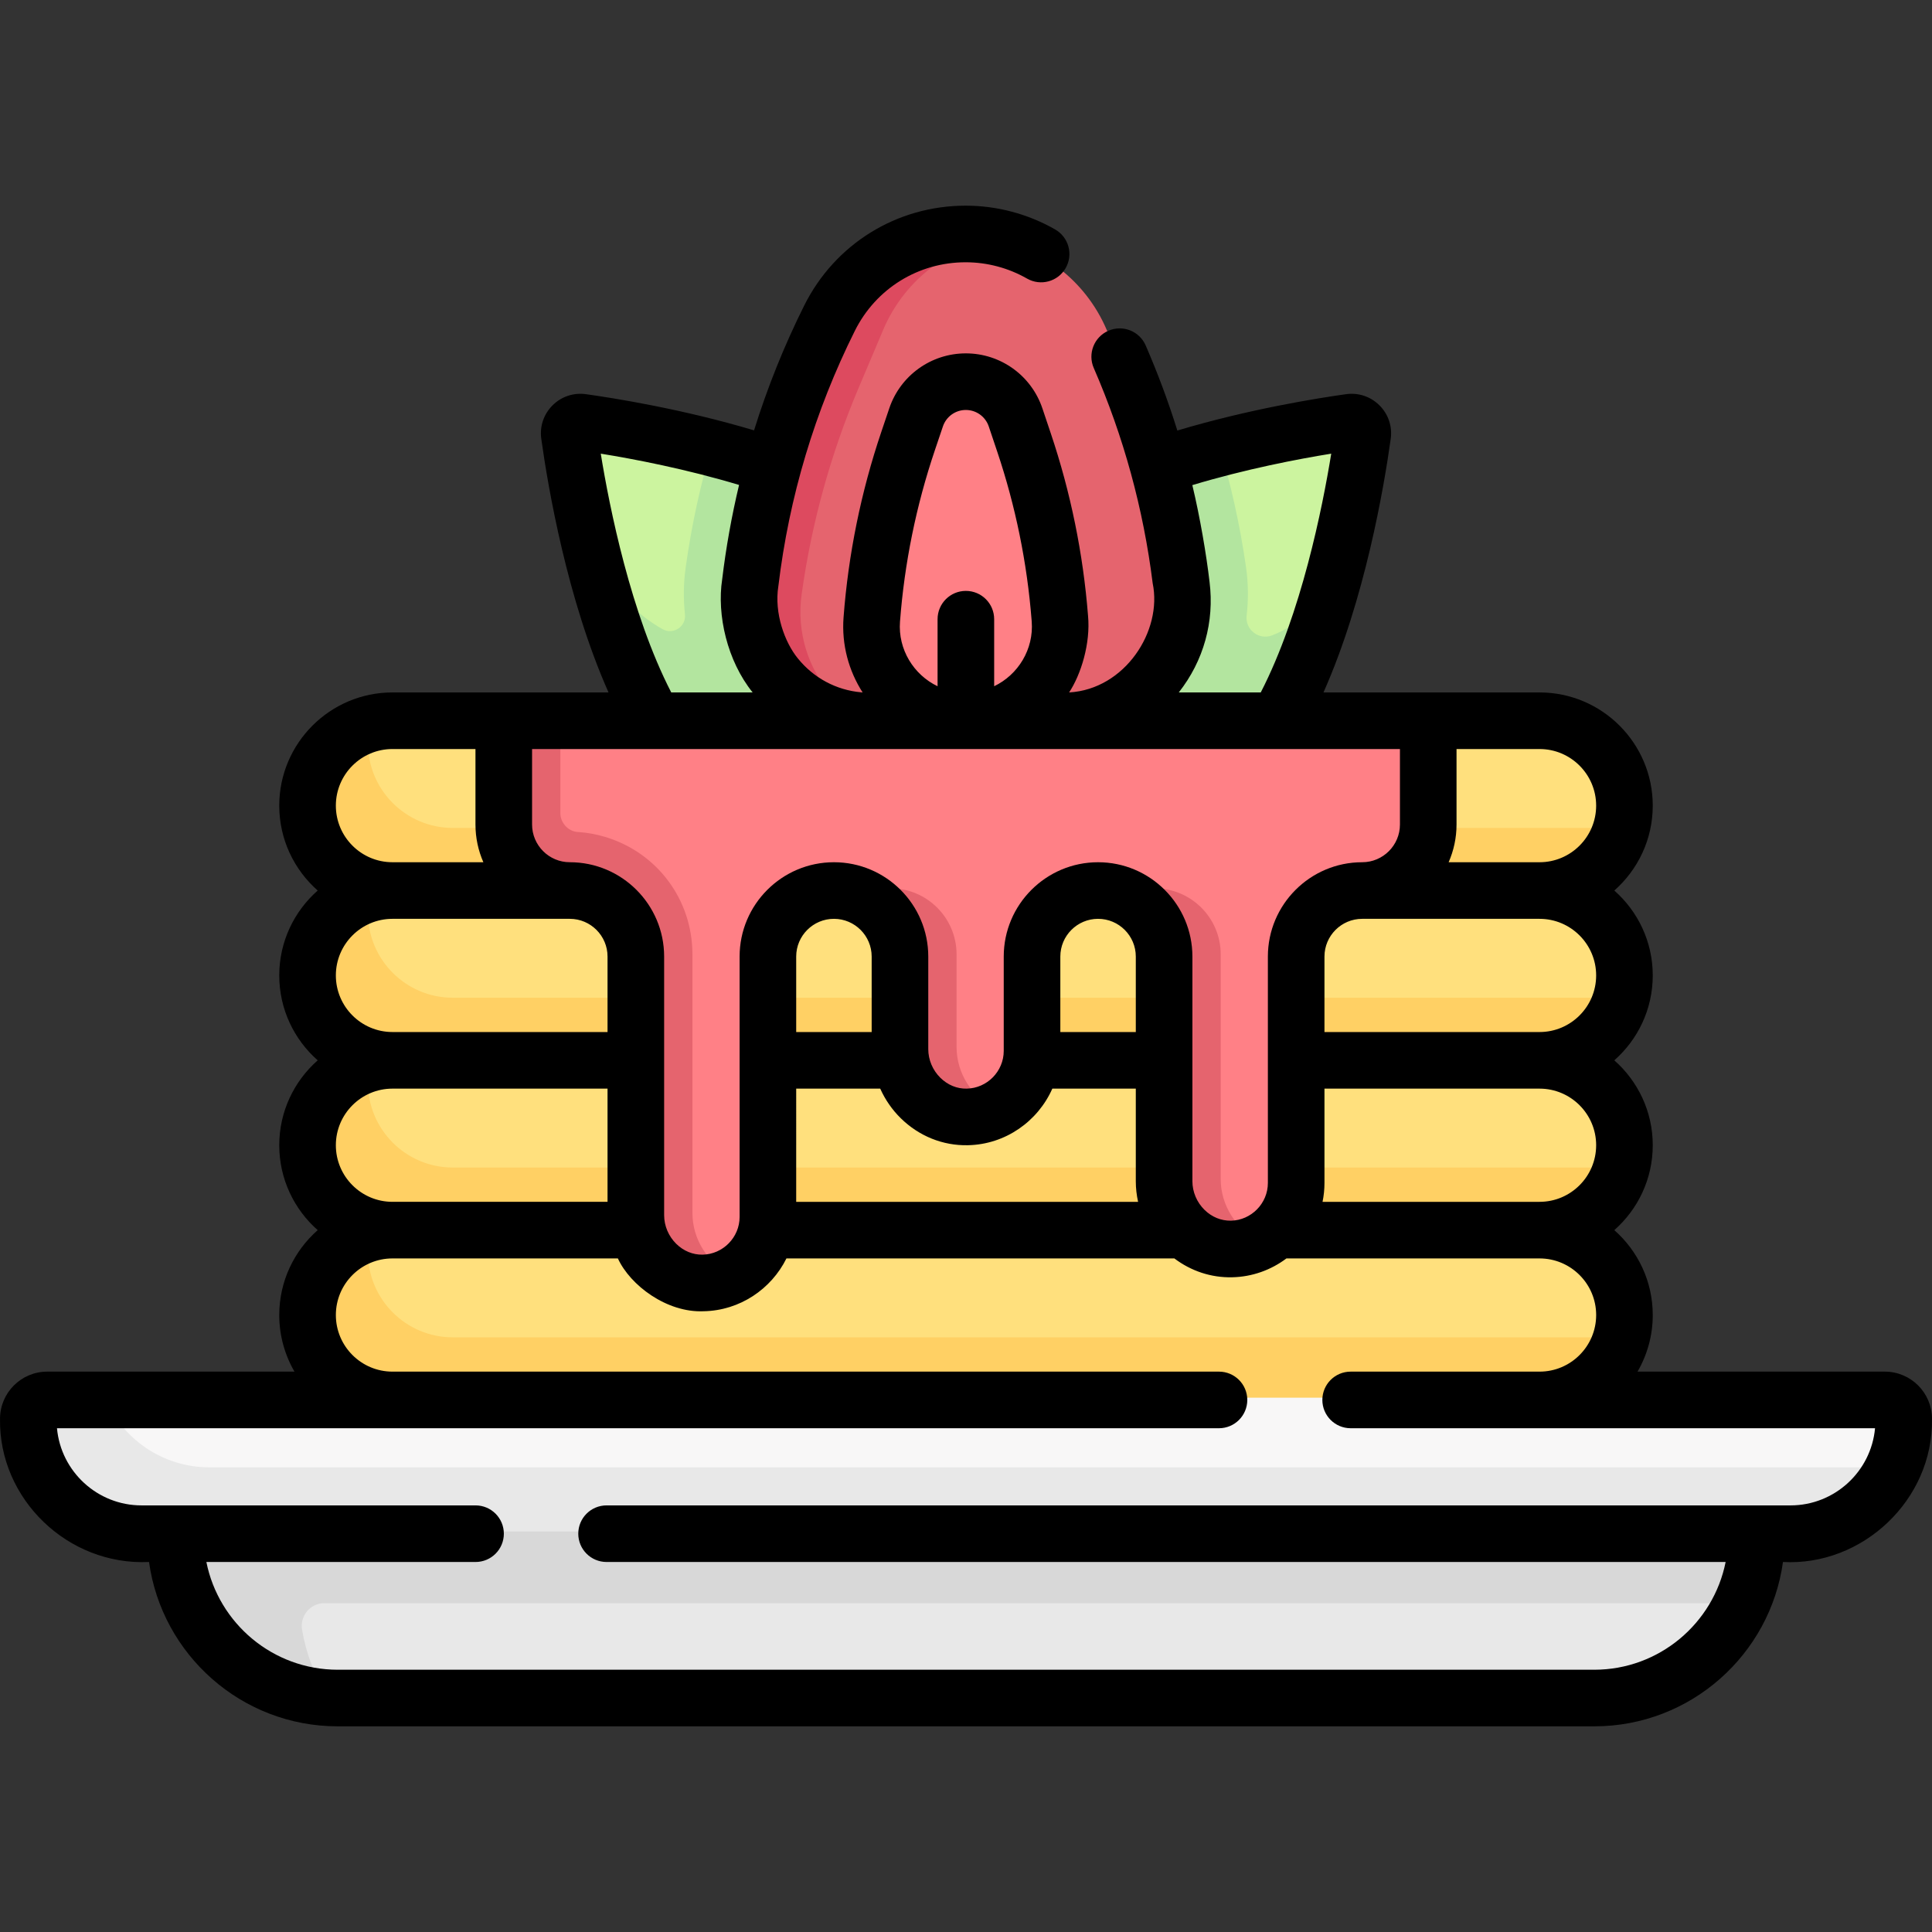 <svg id="Capa_1" enable-background="new 0 0 512.01 512.01" height="512" viewBox="0 0 512.01 512.01" width="512" xmlns="http://www.w3.org/2000/svg"><rect x="0" y="0" width="512.01" height="512.01" fill="#333333" stroke="none"/><g><g><g><path d="m356.494 110.534c2.65-.384 4.918 1.885 4.535 4.535-1.197 8.262-4.047 25.21-9.351 42.771-1.961 6.493-6.977 14.035-9.65 20.288-4.455 10.421-7.236 18.977-13.968 25.71-26.077 26.077-60.77.437-60.77.437s-25.64-34.693.437-60.77c11.062-11.062 29.622-17.201 47.365-22.441 2.614-.772 5.243-3.086 7.794-3.753 14.089-3.682 26.798-5.791 33.608-6.777z" fill="#ccf49f"/><path d="m150.982 115.068c-.384-2.65 1.885-4.918 4.535-4.535 6.777.982 19.399 3.076 33.41 6.725 2.489.648 5.102 4.29 7.653 5.039 17.859 5.241 36.562 10.064 47.705 21.207 26.077 26.077.437 60.77.437 60.77s-33.129 25.59-59.206-.487c-10.699-10.699-18.39-27.603-23.617-44.809-.927-3.05-3.238-6.872-4.021-9.847-3.755-14.271-5.899-27.181-6.896-34.063z" fill="#ccf49f"/><path d="m241.32 206.487c.776-.474 1.942-1.177 3.405-2.213 0 0 25.64-34.69-.44-60.77-.674-.552-1.722-1.992-6.95-5.87 0 .002-.001.003-.001.005-13.101-9.494-31.735-16.036-48.409-20.375-3.24 10.85-5.66 21.95-7.22 33.21-.573 4.123-.622 8.256-.179 12.314.357 3.268-3.096 5.547-5.962 3.936-3.08-1.732-6.114-4.004-9.039-6.929-3.22-3.22-6.16-7.08-8.83-11.38 5.18 19.93 13.51 42.68 26.26 55.42 19.86 19.867 44.725 9.722 55.445 3.76.623-.352.312-.162 1.92-1.108z" fill="#b3e59f"/><path d="m348.135 161.074c-3.494 3.494-7.219 5.837-11.013 7.308-3.489 1.353-7.178-1.515-6.744-5.232.496-4.253.451-8.592-.173-12.917-1.6-11.15-4.05-22.16-7.32-32.92-12.85 3.352-26.849 8.021-38.57 14.335 0-.002 0-.003 0-.005-1.051.956-6.417 2.398-16.59 11.86-26.08 26.08-.44 60.77-.44 60.77s.02.014.048.035c.02.014.038.027.079.057.037.027.082.059.135.096.08.057.18.126.298.207.023.016.043.03.067.046.709.487 2.009 1.341 3.8 2.371.224.129.453.26.692.393.069.039.13.075.201.114h.005c10.721 5.962 35.585 16.107 55.445-3.76 11.05-11.05 18.78-29.61 24.01-47.33-1.24 1.662-2.55 3.192-3.93 4.572z" fill="#b3e59f"/><path d="m255.972 63.936c2 .005 3.738-1.191 5.679-.905 13.907 2.054 25.976 11.138 31.62 24.338l6.722 15.705c7.425 17.347 12.548 35.591 15.237 54.267 2.936 20.388-12.879 38.644-33.477 38.644h-51.562c-3.212 0-6.036-1.722-8.868-2.587-15.269-4.663-24.71-19.653-22.326-36.807 2.604-18.737 7.648-35.006 15.018-52.429l6.595-15.591c6.356-15.009 19.032-24.676 35.362-24.635z" fill="#e5646e"/><path d="m245.944 195.99h-15.755c-20.535 0-36.321-18.15-33.496-38.485l.011-.074c2.605-18.738 7.657-37.046 15.02-54.472l6.596-15.587c6.355-15.01 21.081-24.82 37.414-24.778 2.668.011 5.294.273 7.846.767-13.045 2.563-24.19 11.47-29.505 24.011l-6.596 15.587c-7.363 17.425-12.415 35.733-15.02 54.472l-.011.074c-2.825 20.334 12.962 38.485 33.496 38.485z" fill="#dd4a5f"/><path d="m246.066 109.217c3.873-8.436 15.869-8.412 19.708.039 2.846 6.265 5.478 12.105 6.554 14.62 5.202 12.152 8.382 25.072 9.416 38.25l.433 5.517c1.199 15.281-10.878 28.342-26.205 28.342-15.3 0-27.366-13.015-26.211-28.271l.43-5.679c.993-13.118 4.114-25.988 9.24-38.104l.023-.055c1.065-2.516 3.728-8.377 6.612-14.659z" fill="#ff8086"/></g><g><path d="m404.154 233.65-296.979.638c-12.426 0-23.872-8.571-23.872-20.997 0-10.438 5.31-19.591 14.95-22.133 1.836-.484 3.764-.742 5.752-.742h29.5l123.546 6.468 121.454-6.468h29.5c12.426 0 22.5 10.074 22.5 22.5 0 2.261-.333 4.443-.954 6.502-2.789 9.256-15.231 14.232-25.397 14.232z" fill="#ffe07d"/><path d="m429.545 219.416c-1.08 3.6-3.04 6.82-5.63 9.41-4.07 4.07-9.69 6.59-15.91 6.59l-152.48 8.872-151.52-8.872c-12.43 0-22.5-10.07-22.5-22.5 0-6.22 2.52-11.84 6.59-15.91 2.77-2.77 6.26-4.82 10.16-5.84-.49 1.84-.75 3.76-.75 5.75 0 12.43 10.07 22.5 22.5 22.5z" fill="#ffd064"/></g><g><path d="m404.154 278.65-296.979.638c-12.426 0-23.872-8.571-23.872-20.997 0-10.438 5.31-19.591 14.95-22.133 1.836-.484 3.764-.742 5.752-.742h304c12.426 0 22.5 10.074 22.5 22.5 0 2.261-.333 4.443-.954 6.502-2.789 9.256-15.231 14.232-25.397 14.232z" fill="#ffe07d"/><path d="m429.545 264.416c-1.08 3.6-3.04 6.82-5.63 9.41-4.07 4.07-9.69 6.59-15.91 6.59l-152.48 8.872-151.52-8.872c-12.43 0-22.5-10.07-22.5-22.5 0-6.22 2.52-11.84 6.59-15.91 2.77-2.77 6.26-4.82 10.16-5.84-.49 1.84-.75 3.76-.75 5.75 0 12.43 10.07 22.5 22.5 22.5z" fill="#ffd064"/></g><g><path d="m404.154 323.65-296.979.638c-12.426 0-23.872-8.571-23.872-20.997 0-10.438 5.31-19.591 14.95-22.133 1.836-.484 3.764-.742 5.752-.742h304c12.426 0 22.5 10.074 22.5 22.5 0 2.261-.333 4.443-.954 6.502-2.789 9.256-15.231 14.232-25.397 14.232z" fill="#ffe07d"/><path d="m429.545 309.416c-1.08 3.6-3.04 6.82-5.63 9.41-4.07 4.07-9.69 6.59-15.91 6.59l-152.48 8.872-151.52-8.872c-12.43 0-22.5-10.07-22.5-22.5 0-6.22 2.52-11.84 6.59-15.91 2.77-2.77 6.26-4.82 10.16-5.84-.49 1.84-.75 3.76-.75 5.75 0 12.43 10.07 22.5 22.5 22.5z" fill="#ffd064"/></g><g><path d="m404.154 368.65-296.979.638c-12.426 0-23.872-8.571-23.872-20.997 0-10.438 5.31-19.591 14.95-22.133 1.836-.484 3.764-.742 5.752-.742h304c12.426 0 22.5 10.074 22.5 22.5 0 2.261-.333 4.443-.954 6.502-2.789 9.256-15.231 14.232-25.397 14.232z" fill="#ffe07d"/><path d="m429.545 354.416c-1.08 3.6-3.04 6.82-5.63 9.41-4.07 4.07-9.69 6.59-15.91 6.59l-152.48 8.872-151.52-8.872c-12.43 0-22.5-10.07-22.5-22.5 0-6.22 2.52-11.84 6.59-15.91 2.77-2.77 6.26-4.82 10.16-5.84-.49 1.84-.75 3.76-.75 5.75 0 12.43 10.07 22.5 22.5 22.5z" fill="#ffd064"/></g><g><path d="m422.505 449.416h-333c-.924 0-1.841-.029-2.75-.087-22.467-1.418-38.09-20.089-38.09-42.913v-.551h416.33v.551c0 6.604-.978 12.86-3.638 18.451-6.906 14.515-21.707 24.549-38.852 24.549z" fill="#e8e8e8"/><path d="m465.505 405.866v.55c0 6.61-1.49 12.86-4.15 18.45h-375.393c-3.731 0-6.525 3.362-5.912 7.042 1.009 6.063 3.359 12.532 6.706 17.418-22.47-1.42-40.25-20.08-40.25-42.91v-.55l217.138-8.844z" fill="#d8d8d8"/><path d="m472.58 403.916-431.83.638c-16.569 0-32.245-11.57-32.245-28.138 0-2.761 2.239-5 5-5l14.31-1h471.69c2.761 0 5 2.239 5 5v.449c0 4.659-1.062 9.069-2.957 13.003-4.844 10.057-17.058 15.048-28.968 15.048z" fill="#f8f7f7"/><path d="m501.545 388.866c-4.84 10.06-15.13 17-27.04 17h-437c-16.57 0-30-13.43-30-30v-.45c0-2.76 2.24-5 5-5h15.31c4.52 10.84 15.21 18.45 27.69 18.45z" fill="#e8e8e8"/></g><path d="m378.505 190.416h-230.003l-12.357 1.862-1.928 24.525c0 9.665 7.835 17.5 17.5 17.5 1.023.03 1.906.031 5.071.746 7.192 2.174 13.211 10.098 13.211 18l-.143 66.303c0 9.809 6.874 19.077 16.681 18.894 2.595-.049 4.854.505 7.055-.555 5.865-2.826 9.913-8.828 9.913-15.774v-69c0-9.665 7.835-17.5 17.5-17.5 1.083 0 2.142.098 3.17.286 8.151 1.492 15.723 6.982 15.723 15.565l-.17 25.447c0 9.809 6.874 17.716 16.681 17.532 2.593-.049 4.979.506 7.179-.554 5.868-2.825 9.917-8.828 9.917-15.776v-25c0-9.665 7.835-17.5 17.5-17.5 1.945 0 3.816.317 5.565.903 6.937 2.325 13.372 7.824 13.372 15.544l.34 59.149c0 9.809 6.363 18.311 16.17 18.128 2.593-.049 4.936.612 7.136-.447 5.868-2.825 9.917-8.828 9.917-15.776v-60c0-9.665 7.835-17.5 17.5-17.5 9.665 0 17.5-7.835 17.5-17.5z" fill="#ff8086"/><g fill="#e5646e"><path d="m183.505 321.456v-68.54c0-.056-.008-.11-.008-.166l.005-.014c-.07-14.36-9.33-26.78-23.09-30.93-2.38-.72-4.84-1.17-7.33-1.32-2.52-.16-4.58-2.46-4.58-4.99v-25.08h-15v27.5c0 9.66 7.84 17.5 17.5 17.5 3.887.094 9.454 1.406 13.397 6.256 2.113 2.545 4.193 6.616 4.106 11.385v68.398c0 9.81 8.03 18.14 17.83 17.96 2.59-.05 5.05-.66 7.25-1.74-5.95-2.909-10.08-9.179-10.08-16.219z"/><g><path d="m263.585 293.686c-1.944.891-4.005 1.631-7.25 1.73-9.8.18-17.83-8.15-17.83-17.96v-24.54c-.028-1.912-.323-4.736-1.73-7.58-.83-1.72-1.93-3.28-3.24-4.63-3.108-3.012-6.352-4.913-12.53-5.29h15c4.83 0 9.2 1.96 12.37 5.13s5.13 7.54 5.13 12.37v24.54c0 7.04 4.13 13.3 10.08 16.23z"/><path d="m333.585 328.686c-1.863.732-2.99 1.531-7.25 1.73-9.8.18-17.83-8.15-17.83-17.96v-59.54c0-3.02-.77-5.86-2.11-8.34-2.21-4.212-7.959-9.207-15.39-9.16h15c4.83 0 9.2 1.96 12.37 5.13s5.13 7.54 5.13 12.37v59.54c0 7.04 4.13 13.3 10.08 16.23z"/></g></g></g><path d="m499.505 363.505h-65.536c2.561-4.416 4.036-9.538 4.036-15 0-8.954-3.948-16.999-10.189-22.5 6.241-5.501 10.189-13.546 10.189-22.5s-3.948-16.999-10.189-22.5c6.241-5.501 10.189-13.546 10.189-22.5s-3.948-16.999-10.189-22.5c6.241-5.501 10.189-13.546 10.189-22.5 0-16.542-13.458-30-30-30h-57.265c10.976-24.678 16.03-54.349 17.821-67.197.46-3.29-.623-6.524-2.971-8.872s-5.579-3.431-8.871-2.971c-7.509 1.047-25.713 3.946-44.705 9.633-2.386-7.656-5.186-15.188-8.397-22.564-1.654-3.797-6.069-5.536-9.871-3.883-3.798 1.653-5.536 6.073-3.883 9.871 7.912 18.172 13.164 37.36 15.613 57.031 2.639 12.677-7.369 28.126-22.144 28.951 3.13-4.742 5.712-12.974 5.013-20.33-1.288-16.424-4.603-32.669-9.853-48.282l-2.237-6.655c-2.933-8.726-11.089-14.589-20.296-14.589-9.191 0-17.343 5.851-20.285 14.559l-2.126 6.292c-5.365 15.879-8.728 32.404-9.993 49.116-.548 7.24 1.376 14.15 5.05 19.89h-.161c-.072-.009-.142-.024-.214-.03-6.614-.595-12.574-3.784-16.781-8.979-3.461-4.219-6.328-12-5.17-19.168 2.836-23.613 9.655-46.376 20.269-67.657 5.588-11.205 16.837-18.165 29.358-18.165 5.703 0 11.332 1.495 16.28 4.324 3.592 2.057 8.177.809 10.233-2.788 2.056-3.596.808-8.178-2.788-10.233-7.211-4.123-15.415-6.303-23.725-6.303-18.245 0-34.638 10.143-42.781 26.47-5.335 10.698-9.764 21.749-13.291 33.075-18.931-5.653-37.045-8.539-44.542-9.585-3.291-.459-6.524.623-8.872 2.97-2.348 2.348-3.431 5.581-2.972 8.872 1.792 12.848 6.846 42.521 17.822 67.198h-57.265c-16.542 0-30 13.458-30 30 0 8.954 3.948 16.999 10.189 22.5-6.241 5.501-10.189 13.546-10.189 22.5s3.948 16.999 10.189 22.5c-6.241 5.501-10.189 13.546-10.189 22.5s3.948 16.999 10.189 22.5c-6.241 5.501-10.189 13.546-10.189 22.5 0 5.462 1.475 10.584 4.036 15h-65.536c-6.893 0-12.5 5.607-12.5 12.5-.357 21.206 17.938 38.967 39.49 37.948 3.397 24.568 24.523 43.552 50.01 43.552h333c25.488 0 46.613-18.984 50.01-43.552 21.027 1.146 39.84-16.412 39.49-37.948 0-6.894-5.607-12.501-12.5-12.501zm-76.5-60c0 8.271-6.729 15-15 15h-57.511c.334-1.618.511-3.29.511-5v-25h57c8.272 0 15 6.728 15 15zm-192-30h-20v-20c0-5.514 4.486-10 10-10s10 4.486 10 10zm-20 15h22.267c1.305 2.907 3.14 5.583 5.445 7.845 4.826 4.735 11.137 7.293 17.764 7.151 9.979-.188 18.579-6.347 22.404-14.996h22.12v24.541c0 1.843.212 3.672.607 5.459h-90.607zm90-15h-20v-20c0-5.514 4.486-10 10-10s10 4.486 10 10zm18.219 47.139c-2.046-2.007-3.219-4.776-3.219-7.598v-59.541c0-13.785-11.215-25-25-25s-25 11.215-25 25v25c0 5.411-4.399 9.896-9.806 9.998-2.573.069-5.049-.967-6.976-2.859-2.045-2.007-3.218-4.776-3.218-7.598v-24.541c0-13.785-11.215-25-25-25s-25 11.215-25 25v69c0 5.411-4.399 9.896-9.806 9.998-2.586.056-5.048-.967-6.976-2.859-2.045-2.007-3.218-4.776-3.218-7.598v-68.541c0-13.785-11.215-25-25-25-5.514 0-10-4.486-10-10v-20h230v20c0 5.514-4.486 10-10 10-13.785 0-25 11.215-25 25v60c0 5.411-4.399 9.896-9.807 9.998-2.596.033-5.047-.967-6.974-2.859zm103.781-62.139c0 8.271-6.729 15-15 15h-57v-20c0-5.514 4.486-10 10-10 1.792-.007 44.759.005 47 0 8.272 0 15 6.728 15 15zm0-45c0 8.271-6.729 15-15 15h-24.094c1.343-3.065 2.094-6.445 2.094-10v-20h22c8.272 0 15 6.728 15 15zm-102.454-59.276c-.839-7.227-2.531-17.184-4.564-25.664 14.201-4.278 28.033-6.916 36.811-8.338-2.314 14.254-7.931 42.413-18.676 63.278h-21.728c6.571-8.339 9.472-18.71 8.157-29.276zm-82.038 10.519c1.171-15.464 4.282-30.754 9.247-45.447l2.126-6.293c.881-2.607 3.322-4.359 6.074-4.359 2.757 0 5.199 1.755 6.077 4.368l2.237 6.656c4.858 14.447 7.926 29.479 9.117 44.669l.028.359c.579 7.379-3.608 14.12-9.948 17.161v-17.764c0-4.143-3.357-7.5-7.5-7.5-4.142 0-7.5 3.357-7.5 7.5v17.766c-6.327-3.033-10.516-9.752-9.958-17.116zm-79.301-44.521c8.746 1.417 22.506 4.042 36.65 8.291-1.959 8.222-3.46 16.568-4.475 25.018-1.449 9.439 1.339 21.628 8.074 29.969h-21.573c-10.744-20.865-16.362-49.025-18.676-63.278zm-70.207 93.278c0-8.271 6.729-15 15-15h22v20c0 3.555.751 6.935 2.094 10h-24.094c-8.271 0-15-6.729-15-15zm0 45c0-8.271 6.729-15 15-15 2.076-.001 44.693.001 47 0 5.514 0 10 4.486 10 10v20h-57c-8.271 0-15-6.729-15-15zm0 45c0-8.271 6.729-15 15-15h57v30h-57c-8.271 0-15-6.729-15-15zm385.5 95.448h-313.755c-4.142 0-7.5 3.357-7.5 7.5s3.358 7.5 7.5 7.5h296.568c-3.24 16.259-17.615 28.552-34.813 28.552h-333c-17.197 0-31.573-12.292-34.813-28.552h71.334c4.142 0 7.5-3.357 7.5-7.5s-3.358-7.5-7.5-7.5h-88.521c-11.715 0-21.368-9-22.407-20.448h307.95c4.143 0 7.5-3.357 7.5-7.5s-3.357-7.5-7.5-7.5h-219.043c-8.271 0-15-6.729-15-15s6.729-15 15-15h59.741c3.263 7.142 12.997 14.434 22.735 13.996 9.59-.181 17.907-5.876 21.936-13.996h102.806c4.416 3.343 9.736 5.112 15.256 4.996 5.397-.102 10.39-1.953 14.445-4.996h67.081c8.271 0 15 6.729 15 15s-6.729 15-15 15h-50.063c-4.143 0-7.5 3.357-7.5 7.5s3.357 7.5 7.5 7.5h138.971c-1.04 11.448-10.693 20.448-22.408 20.448z"/></g></svg>